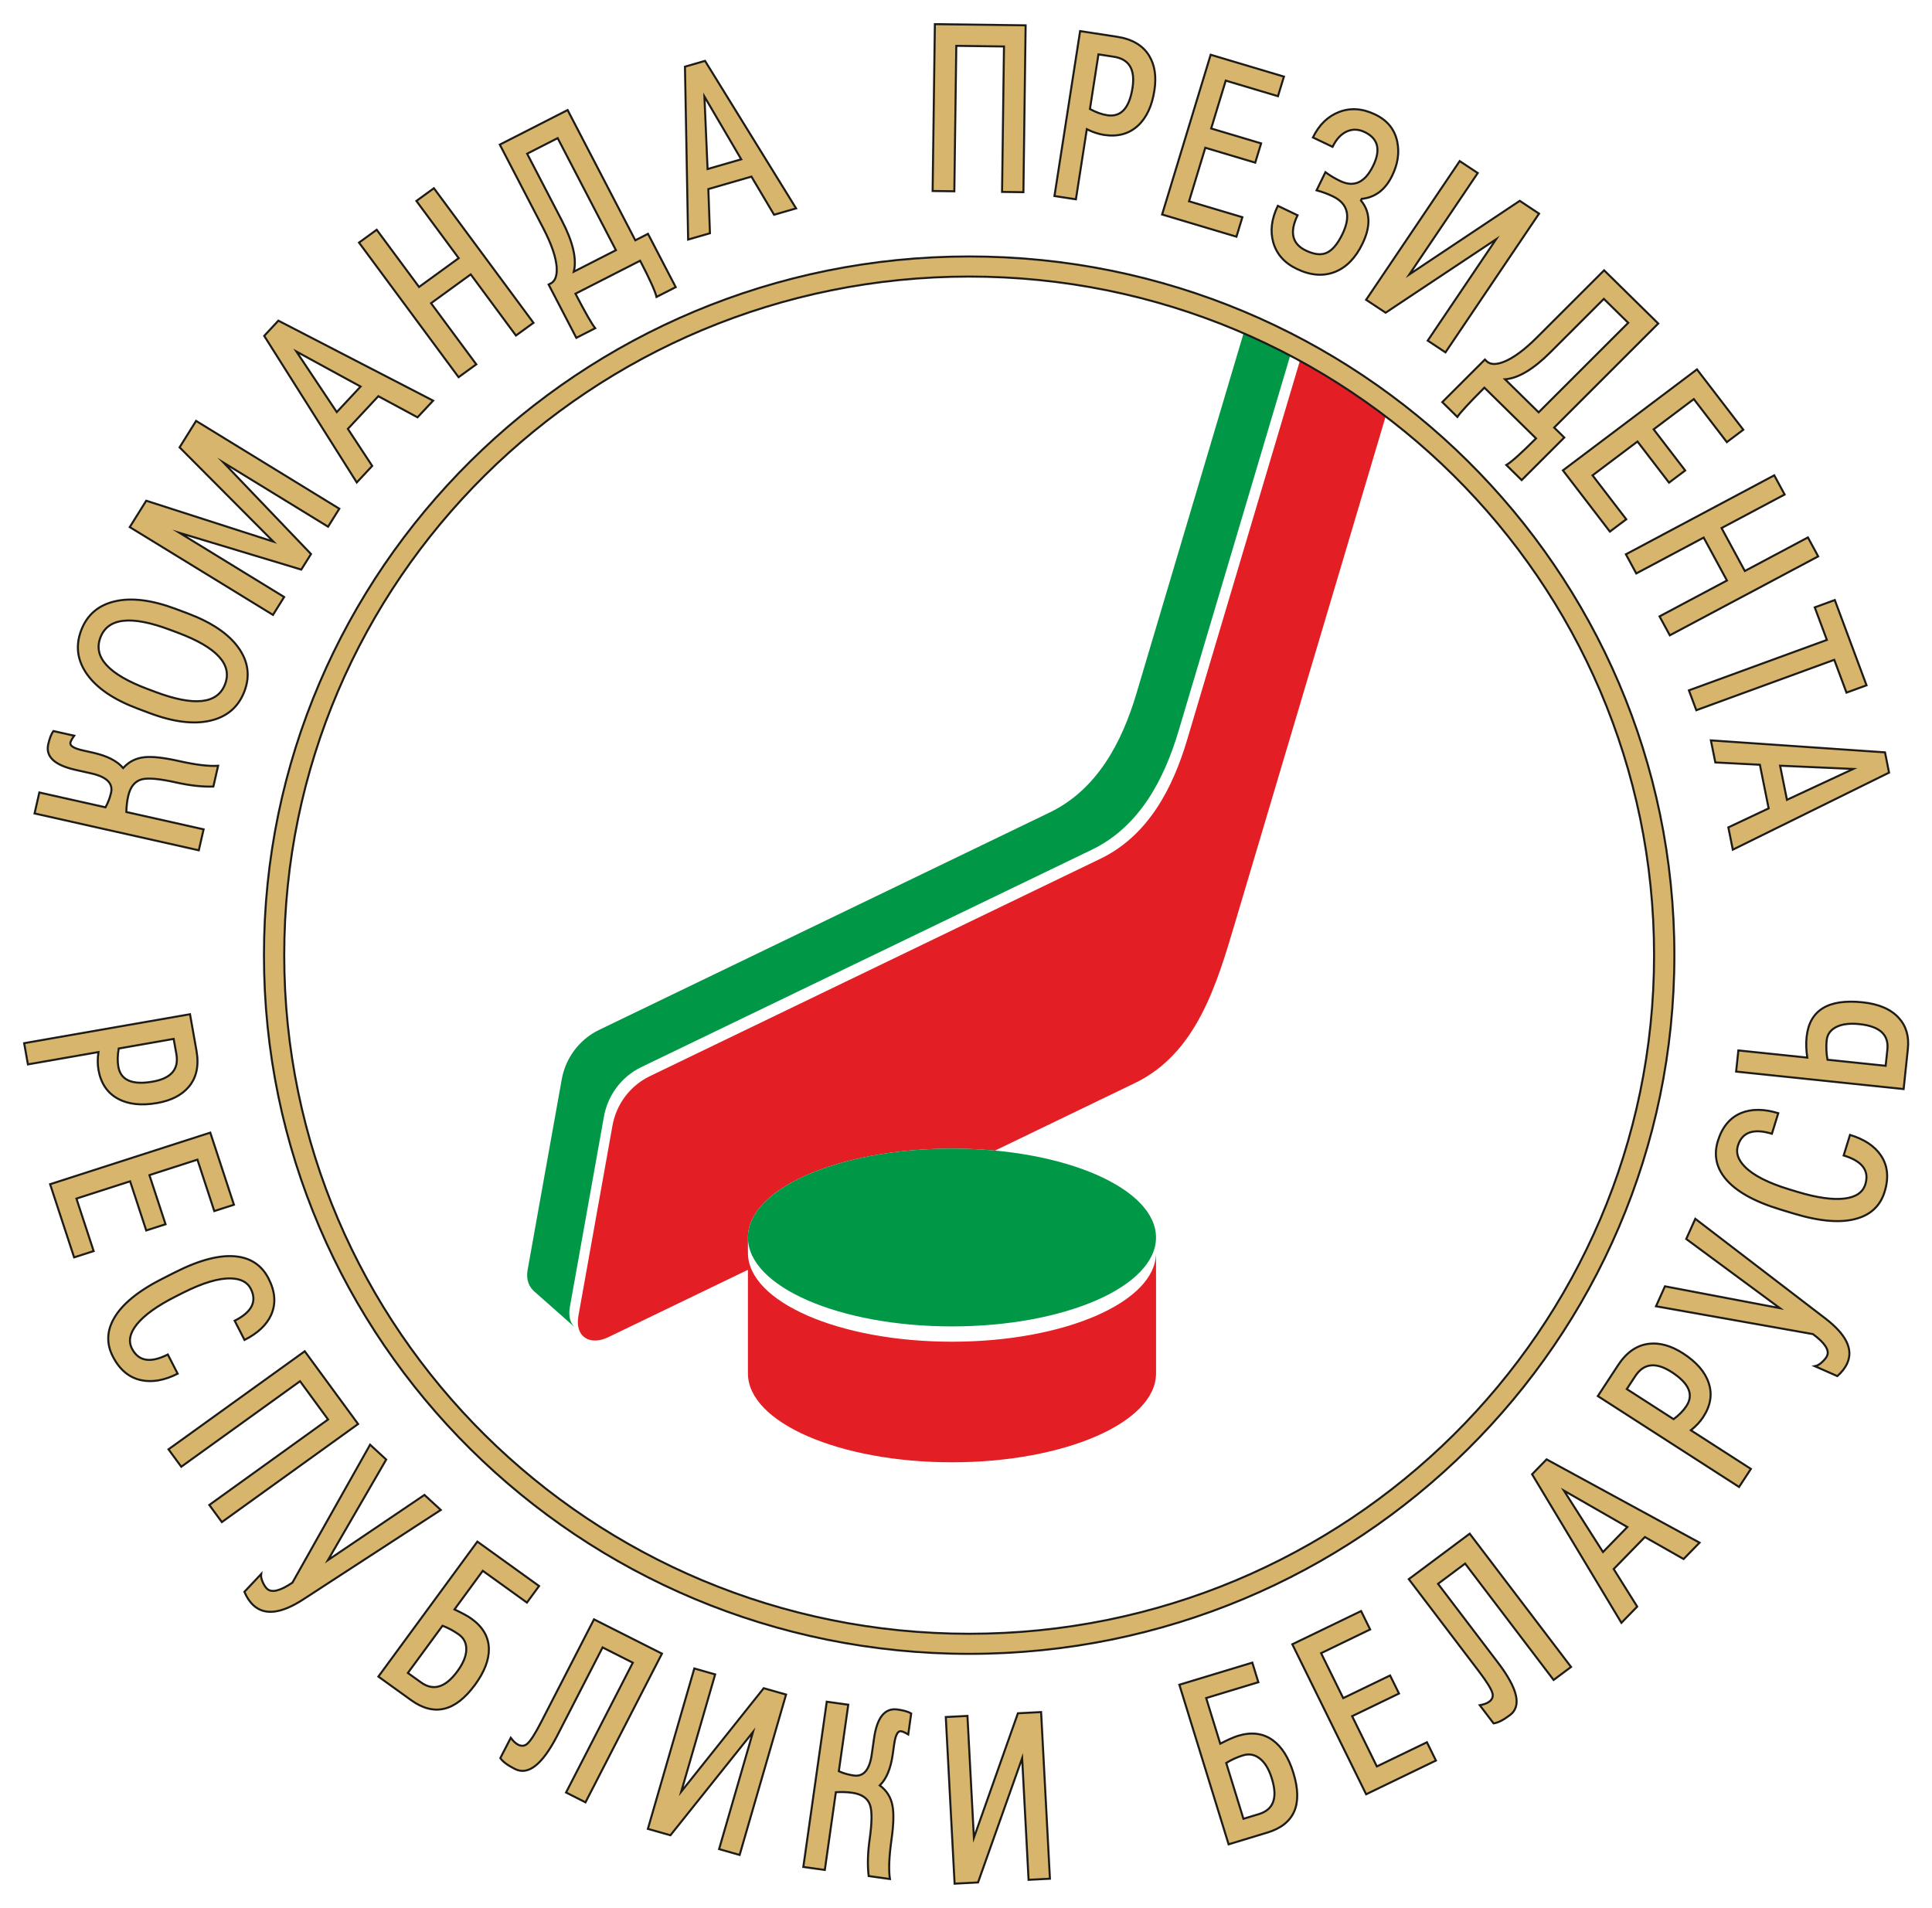 <svg width="80" height="79" viewBox="0 0 80 79" fill="none" xmlns="http://www.w3.org/2000/svg">
<path fill-rule="evenodd" clip-rule="evenodd" d="M26.905 44.565L45.565 35.56C47.532 34.611 48.555 32.66 49.158 30.631L53.852 14.851C55.088 15.564 56.266 16.366 57.376 17.248L51.133 38.237C50.378 40.778 49.541 43.619 46.996 44.847L41.202 47.644C40.627 47.59 40.031 47.562 39.42 47.562C34.754 47.562 30.971 49.21 30.97 51.243V51.241V51.243V51.877C30.97 53.911 34.754 55.559 39.42 55.559C44.085 55.559 47.869 53.911 47.869 51.877V56.87V56.072V56.871C47.868 58.903 44.085 60.552 39.42 60.552C34.754 60.552 30.971 58.903 30.97 56.871V56.072V56.87V52.581L25.192 55.369C24.419 55.743 23.797 55.35 23.95 54.493L25.362 46.606C25.519 45.73 26.087 44.959 26.905 44.565ZM31.006 51.581C31.004 51.572 31.002 51.563 31.001 51.555C31.002 51.563 31.004 51.572 31.006 51.581ZM30.98 51.42C30.977 51.395 30.975 51.37 30.973 51.344C30.975 51.37 30.977 51.395 30.98 51.42Z" fill="#E31E24"/>
<path fill-rule="evenodd" clip-rule="evenodd" d="M24.804 42.648L43.464 33.644C45.431 32.694 46.454 30.744 47.058 28.715L51.537 13.654C52.19 13.955 52.829 14.28 53.454 14.627L48.806 30.256C48.202 32.285 47.179 34.235 45.212 35.185L26.552 44.189C25.734 44.584 25.166 45.355 25.009 46.231L23.776 53.123L23.597 54.118C23.524 54.526 23.627 54.828 23.837 54.993L22.123 53.477C21.912 53.29 21.773 53.006 21.849 52.577L23.261 44.69C23.418 43.814 23.986 43.043 24.804 42.648ZM39.419 54.925C44.085 54.925 47.868 53.276 47.868 51.243C47.868 49.21 44.085 47.561 39.419 47.561C34.753 47.561 30.97 49.21 30.97 51.243C30.97 53.276 34.753 54.925 39.419 54.925Z" fill="#009846"/>
<path d="M6.506 45.675C5.855 45.788 5.315 45.73 4.891 45.501C4.449 45.264 4.178 44.865 4.078 44.306C4.039 44.084 4.037 43.837 4.076 43.565L1.156 44.075L1 43.197L7.868 41.998L8.135 43.502C8.246 44.123 8.139 44.624 7.813 45.008C7.522 45.351 7.086 45.573 6.506 45.675ZM6.321 44.789C7.087 44.656 7.414 44.275 7.303 43.647L7.191 43.02L4.915 43.418C4.866 43.703 4.861 43.953 4.9 44.172C5 44.731 5.474 44.938 6.321 44.789ZM3.069 52.066L2.075 49.037L8.708 46.901L9.687 49.887L8.873 50.149L8.175 48.02L6.187 48.66L6.855 50.694L6.055 50.952L5.388 48.917L3.165 49.632L3.878 51.806L3.069 52.066ZM7.357 56.883C6.806 57.161 6.303 57.249 5.846 57.152C5.346 57.047 4.955 56.72 4.673 56.172C4.406 55.652 4.418 55.129 4.712 54.605C5.045 54.01 5.724 53.453 6.75 52.936L7.26 52.678C8.281 52.163 9.133 51.946 9.812 52.031C10.411 52.107 10.846 52.41 11.118 52.938C11.397 53.481 11.434 53.983 11.229 54.445C11.043 54.86 10.676 55.207 10.125 55.485L9.717 54.691C10.43 54.331 10.652 53.889 10.382 53.364C10.243 53.093 9.972 52.951 9.569 52.938C9.058 52.921 8.392 53.121 7.567 53.537L7.277 53.684C6.516 54.068 5.98 54.451 5.668 54.837C5.375 55.2 5.306 55.536 5.465 55.846C5.736 56.371 6.23 56.452 6.949 56.089L7.357 56.883ZM9.187 63.028L8.667 62.319L13.585 58.779L12.424 57.195L7.506 60.736L6.977 60.015L12.619 55.954L14.828 58.967L9.187 63.028ZM18.251 62.526L12.551 66.233C11.642 66.821 10.957 66.901 10.494 66.473C10.345 66.336 10.22 66.15 10.12 65.916L10.813 65.179C10.799 65.281 10.825 65.401 10.89 65.538C10.943 65.651 11 65.736 11.059 65.79C11.248 65.965 11.599 65.88 12.108 65.536L15.325 59.823L15.992 60.439L13.579 64.603L17.576 61.903L18.251 62.526ZM19.666 69.768C18.855 70.874 17.974 71.085 17.022 70.4L15.668 69.425L19.767 63.836L22.322 65.675L21.819 66.361L19.991 65.045L18.819 66.644C19.146 66.798 19.382 66.928 19.527 67.033C19.993 67.368 20.233 67.782 20.243 68.271C20.251 68.734 20.059 69.232 19.666 69.768ZM18.938 69.208C19.177 68.882 19.3 68.585 19.308 68.316C19.316 68.047 19.214 67.838 19.003 67.685C18.795 67.536 18.569 67.414 18.324 67.319L16.889 69.275L17.433 69.666C17.943 70.034 18.444 69.88 18.938 69.208ZM24.244 74.632L23.439 74.225L26.203 68.85L24.952 68.218L23.077 71.865C22.458 73.068 21.874 73.53 21.324 73.252C21.015 73.096 20.813 72.946 20.718 72.799L21.15 71.96C21.255 72.101 21.355 72.195 21.45 72.243C21.596 72.317 21.724 72.304 21.835 72.206C21.971 72.086 22.164 71.785 22.411 71.303L24.596 67.055L27.41 68.475L24.244 74.632ZM30.627 76.811L29.776 76.569L31.18 71.719L27.761 75.996L26.827 75.731L28.75 69.089L29.613 69.335L28.209 74.189L31.624 69.906L32.549 70.169L30.627 76.811ZM36.85 77.808L35.97 77.685C35.916 77.24 35.93 76.723 36.013 76.139C36.109 75.462 36.113 74.995 36.025 74.741C35.928 74.459 35.679 74.29 35.276 74.234C35.073 74.206 34.85 74.199 34.611 74.213L34.154 77.432L33.264 77.308L34.234 70.466L35.125 70.59L34.734 73.345C34.928 73.432 35.137 73.492 35.357 73.522C35.76 73.578 36.007 73.287 36.098 72.645L36.191 71.991C36.315 71.116 36.639 70.715 37.163 70.788C37.422 70.824 37.611 70.88 37.731 70.953L37.608 71.821C37.473 71.74 37.373 71.697 37.307 71.688C37.173 71.669 37.079 71.85 37.025 72.23L36.966 72.648C36.883 73.236 36.705 73.663 36.43 73.932C36.716 74.144 36.892 74.425 36.956 74.775C37.017 75.094 37.002 75.568 36.912 76.198C36.814 76.893 36.793 77.43 36.85 77.808ZM43.475 77.795L42.591 77.841L42.325 72.803L40.498 77.95L39.528 78L39.163 71.1L40.06 71.054L40.327 76.097L42.149 70.945L43.11 70.895L43.475 77.795ZM53.556 73.413C53.96 74.721 53.6 75.545 52.475 75.886L50.874 76.371L48.835 69.763L51.856 68.848L52.106 69.659L49.945 70.314L50.528 72.204C50.85 72.037 51.097 71.929 51.268 71.877C51.819 71.71 52.297 71.77 52.697 72.056C53.075 72.328 53.361 72.78 53.556 73.413ZM52.666 73.653C52.548 73.267 52.383 72.991 52.171 72.823C51.959 72.655 51.728 72.609 51.478 72.685C51.233 72.759 50.999 72.865 50.775 73.002L51.488 75.314L52.13 75.119C52.734 74.936 52.912 74.448 52.666 73.653ZM59.459 72.902L56.569 74.299L53.512 68.088L56.36 66.712L56.735 67.474L54.704 68.456L55.62 70.317L57.561 69.379L57.93 70.127L55.989 71.065L57.013 73.146L59.086 72.145L59.459 72.902ZM65.054 69.026L64.332 69.565L60.667 64.746L59.546 65.584L62.032 68.853C62.852 69.931 63.016 70.653 62.522 71.022C62.245 71.229 62.02 71.343 61.846 71.363L61.274 70.611C61.448 70.579 61.577 70.531 61.662 70.467C61.793 70.369 61.838 70.25 61.797 70.108C61.748 69.934 61.559 69.631 61.231 69.199L58.335 65.391L60.857 63.508L65.054 69.026ZM70.375 63.88L69.714 64.557L68.111 63.647L66.819 64.972L67.793 66.528L67.139 67.199L63.44 61.048L64.041 60.431L70.375 63.88ZM67.385 63.232L64.759 61.725L66.376 64.268L67.385 63.232ZM69.689 56.04C70.244 56.398 70.599 56.805 70.751 57.259C70.912 57.731 70.835 58.206 70.523 58.682C70.399 58.871 70.231 59.052 70.015 59.226L72.501 60.826L72.011 61.573L66.163 57.81L67.002 56.529C67.35 55.999 67.773 55.705 68.275 55.645C68.724 55.591 69.195 55.723 69.689 56.04ZM69.216 56.813C68.564 56.393 68.062 56.45 67.712 56.985L67.362 57.519L69.3 58.766C69.532 58.591 69.708 58.411 69.83 58.224C70.142 57.748 69.937 57.277 69.216 56.813ZM70.199 50.469L75.592 54.602C76.449 55.262 76.748 55.877 76.49 56.451C76.408 56.635 76.271 56.813 76.08 56.983L75.151 56.573C75.254 56.554 75.36 56.49 75.469 56.384C75.559 56.298 75.622 56.217 75.655 56.144C75.76 55.911 75.565 55.609 75.07 55.244L68.572 54.091L68.942 53.265L73.702 54.169L69.823 51.305L70.199 50.469ZM76.605 46.995C77.196 47.174 77.62 47.456 77.881 47.841C78.167 48.261 78.219 48.765 78.037 49.353C77.865 49.911 77.49 50.279 76.911 50.453C76.254 50.653 75.375 50.585 74.275 50.252L73.727 50.086C72.631 49.754 71.866 49.323 71.437 48.795C71.059 48.328 70.959 47.811 71.134 47.244C71.314 46.661 71.639 46.275 72.11 46.083C72.536 45.913 73.043 45.916 73.634 46.095L73.371 46.947C72.605 46.715 72.136 46.88 71.962 47.444C71.872 47.735 71.967 48.023 72.248 48.31C72.603 48.674 73.223 48.989 74.108 49.257L74.419 49.351C75.236 49.598 75.891 49.691 76.386 49.629C76.852 49.569 77.136 49.375 77.239 49.043C77.413 48.478 77.114 48.08 76.342 47.846L76.605 46.995ZM77.124 41.504C77.798 41.574 78.297 41.79 78.624 42.15C78.931 42.486 79.056 42.916 79 43.437L78.825 45.096L71.889 44.373L71.982 43.497L74.836 43.794C74.789 43.489 74.78 43.203 74.808 42.939C74.925 41.834 75.697 41.355 77.124 41.504ZM76.998 42.408C76.594 42.367 76.273 42.405 76.035 42.527C75.796 42.648 75.665 42.832 75.639 43.077C75.612 43.332 75.622 43.6 75.672 43.882L78.081 44.133L78.152 43.461C78.218 42.846 77.833 42.495 76.998 42.408Z" fill="#D7B56D" stroke="#1C1B17" stroke-width="0.084" stroke-miterlimit="22.926"/>
<path fill-rule="evenodd" clip-rule="evenodd" d="M40.131 10.62C56.255 10.62 69.332 23.576 69.332 39.552C69.332 55.528 56.255 68.484 40.131 68.484C24.006 68.484 10.93 55.528 10.93 39.552C10.93 23.576 24.006 10.62 40.131 10.62ZM40.131 11.452C55.792 11.452 68.492 24.035 68.492 39.552C68.492 55.069 55.792 67.653 40.131 67.653C24.47 67.653 11.769 55.069 11.769 39.552C11.769 24.035 24.47 11.452 40.131 11.452Z" fill="#D7B56D" stroke="#1C1B17" stroke-width="0.084" stroke-miterlimit="22.926"/>
<path d="M9.032 31.71L8.835 32.57C8.383 32.586 7.865 32.529 7.284 32.399C6.611 32.248 6.142 32.205 5.879 32.27C5.588 32.343 5.397 32.575 5.307 32.969C5.262 33.167 5.237 33.386 5.231 33.624L8.431 34.342L8.232 35.21L1.431 33.684L1.629 32.816L4.368 33.43C4.471 33.245 4.549 33.044 4.598 32.829C4.688 32.436 4.415 32.168 3.777 32.025L3.127 31.879C2.257 31.684 1.881 31.331 1.997 30.82C2.055 30.567 2.127 30.384 2.21 30.272L3.073 30.465C2.981 30.592 2.929 30.688 2.915 30.751C2.885 30.883 3.059 30.99 3.437 31.075L3.852 31.168C4.436 31.299 4.851 31.51 5.099 31.804C5.336 31.539 5.634 31.389 5.991 31.354C6.316 31.321 6.792 31.375 7.418 31.516C8.109 31.671 8.647 31.736 9.032 31.71ZM7.771 25.4C8.758 25.771 9.458 26.242 9.869 26.814C10.28 27.386 10.364 27.992 10.119 28.632C9.872 29.278 9.402 29.681 8.71 29.842C8.019 30.003 7.179 29.898 6.192 29.527L5.701 29.343C4.714 28.972 4.017 28.5 3.607 27.925C3.198 27.351 3.117 26.741 3.364 26.095C3.609 25.455 4.076 25.056 4.765 24.898C5.455 24.739 6.293 24.846 7.28 25.216L7.771 25.4ZM7.372 26.203L7.046 26.081C5.433 25.475 4.471 25.581 4.159 26.395C3.846 27.213 4.496 27.924 6.109 28.53L6.435 28.652C8.045 29.257 9.006 29.151 9.319 28.333C9.631 27.518 8.982 26.808 7.372 26.203ZM14.05 21.065L13.585 21.81L9.255 19.155L12.878 22.942L12.475 23.586L7.436 22.066L11.766 24.721L11.303 25.462L5.373 21.826L6.055 20.734L11.32 22.427L7.436 18.524L8.12 17.429L14.05 21.065ZM17.935 16.59L17.289 17.281L15.666 16.406L14.404 17.759L15.412 19.293L14.773 19.978L10.94 13.908L11.527 13.278L17.935 16.59ZM14.931 16.007L12.273 14.556L13.945 17.064L14.931 16.007ZM22.09 13.367L21.364 13.894L19.492 11.362L17.849 12.555L19.722 15.087L18.989 15.619L14.866 10.046L15.599 9.514L17.352 11.883L18.994 10.69L17.242 8.321L17.967 7.794L22.09 13.367ZM27.98 11.89L27.185 12.296C27.132 12.066 26.907 11.565 26.507 10.796L23.829 12.162C24.244 12.96 24.517 13.436 24.646 13.591L23.864 13.99L22.717 11.782L22.802 11.739C22.987 11.644 23.069 11.426 23.052 11.084C23.026 10.662 22.841 10.118 22.497 9.455L20.696 5.989L23.504 4.557L26.307 9.951L26.832 9.683L27.98 11.89ZM25.504 10.36L23.092 5.72L21.828 6.365L23.263 9.127C23.724 10.013 23.89 10.72 23.76 11.25L25.504 10.36ZM32.965 8.629L32.053 8.893L31.116 7.314L29.331 7.83L29.397 9.659L28.494 9.92L28.363 2.761L29.194 2.521L32.965 8.629ZM30.693 6.597L29.169 3.998L29.299 7L30.693 6.597ZM42.377 7.958L41.493 7.947L41.573 1.924L39.598 1.898L39.517 7.921L38.618 7.909L38.711 1L42.469 1.049L42.377 7.958ZM47.801 3.748C47.7 4.396 47.471 4.883 47.115 5.208C46.747 5.546 46.279 5.672 45.712 5.586C45.487 5.551 45.251 5.473 45.003 5.35L44.551 8.253L43.663 8.117L44.725 1.288L46.248 1.521C46.878 1.617 47.322 1.879 47.584 2.307C47.818 2.691 47.891 3.171 47.801 3.748ZM46.895 3.637C47.014 2.876 46.756 2.446 46.119 2.349L45.484 2.252L45.132 4.515C45.389 4.653 45.627 4.738 45.849 4.772C46.415 4.858 46.764 4.48 46.895 3.637ZM51.199 9.801L48.12 8.882L50.131 2.267L53.165 3.172L52.918 3.983L50.755 3.338L50.152 5.32L52.22 5.937L51.977 6.735L49.909 6.118L49.236 8.335L51.444 8.994L51.199 9.801ZM56.413 10.099C56.127 10.687 55.748 11.074 55.275 11.261C54.792 11.449 54.267 11.408 53.702 11.137C53.188 10.892 52.862 10.525 52.722 10.036C52.589 9.562 52.652 9.057 52.912 8.523L53.73 8.914C53.389 9.616 53.503 10.102 54.075 10.375C54.403 10.532 54.678 10.567 54.898 10.483C55.148 10.387 55.376 10.127 55.583 9.702C55.948 8.953 55.816 8.429 55.188 8.129C54.97 8.024 54.745 7.942 54.517 7.881L54.883 7.13C55.073 7.269 55.278 7.392 55.496 7.496C56.067 7.769 56.521 7.559 56.86 6.863C57.183 6.199 57.066 5.735 56.506 5.467C56.262 5.35 56.023 5.339 55.793 5.433C55.541 5.538 55.338 5.754 55.179 6.08L54.365 5.691C54.621 5.166 54.984 4.814 55.455 4.634C55.925 4.456 56.419 4.49 56.939 4.739C57.445 4.98 57.75 5.355 57.856 5.864C57.953 6.319 57.883 6.791 57.644 7.28C57.362 7.859 56.942 8.177 56.386 8.234L56.353 8.302C56.746 8.774 56.767 9.373 56.413 10.099ZM59.854 14.591L59.119 14.104L61.949 9.909L57.376 12.949L56.568 12.414L60.443 6.67L61.191 7.165L58.359 11.363L62.93 8.316L63.729 8.846L59.854 14.591ZM63.009 19.88L62.374 19.256C62.579 19.136 62.989 18.769 63.604 18.154L61.465 16.053C60.828 16.69 60.455 17.095 60.346 17.265L59.722 16.651L61.487 14.888L61.554 14.954C61.702 15.099 61.937 15.11 62.26 14.987C62.657 14.833 63.123 14.491 63.652 13.961L66.423 11.193L68.665 13.397L64.354 17.705L64.774 18.117L63.009 19.88ZM63.712 17.074L67.421 13.368L66.412 12.376L64.204 14.582C63.496 15.29 62.869 15.664 62.32 15.706L63.712 17.074ZM66.662 22.013L64.717 19.478L70.268 15.296L72.186 17.795L71.505 18.308L70.137 16.526L68.474 17.779L69.78 19.482L69.111 19.986L67.804 18.283L65.944 19.684L67.34 21.503L66.662 22.013ZM69.144 26.308L68.718 25.524L71.509 24.038L70.545 22.261L67.754 23.746L67.325 22.953L73.468 19.683L73.898 20.477L71.286 21.866L72.25 23.644L74.862 22.254L75.287 23.039L69.144 26.308ZM76.459 28.681L75.953 27.322L70.24 29.409L69.934 28.587L75.647 26.499L75.145 25.151L75.975 24.847L77.289 28.378L76.459 28.681ZM71.752 35.184L71.567 34.261L73.236 33.474L72.873 31.667L71.028 31.572L70.844 30.658L78.054 31.154L78.222 31.994L71.752 35.184ZM73.994 33.119L76.74 31.841L73.71 31.707L73.994 33.119Z" fill="#D7B56D" stroke="#1C1B17" stroke-width="0.084" stroke-miterlimit="22.926"/>
</svg>
